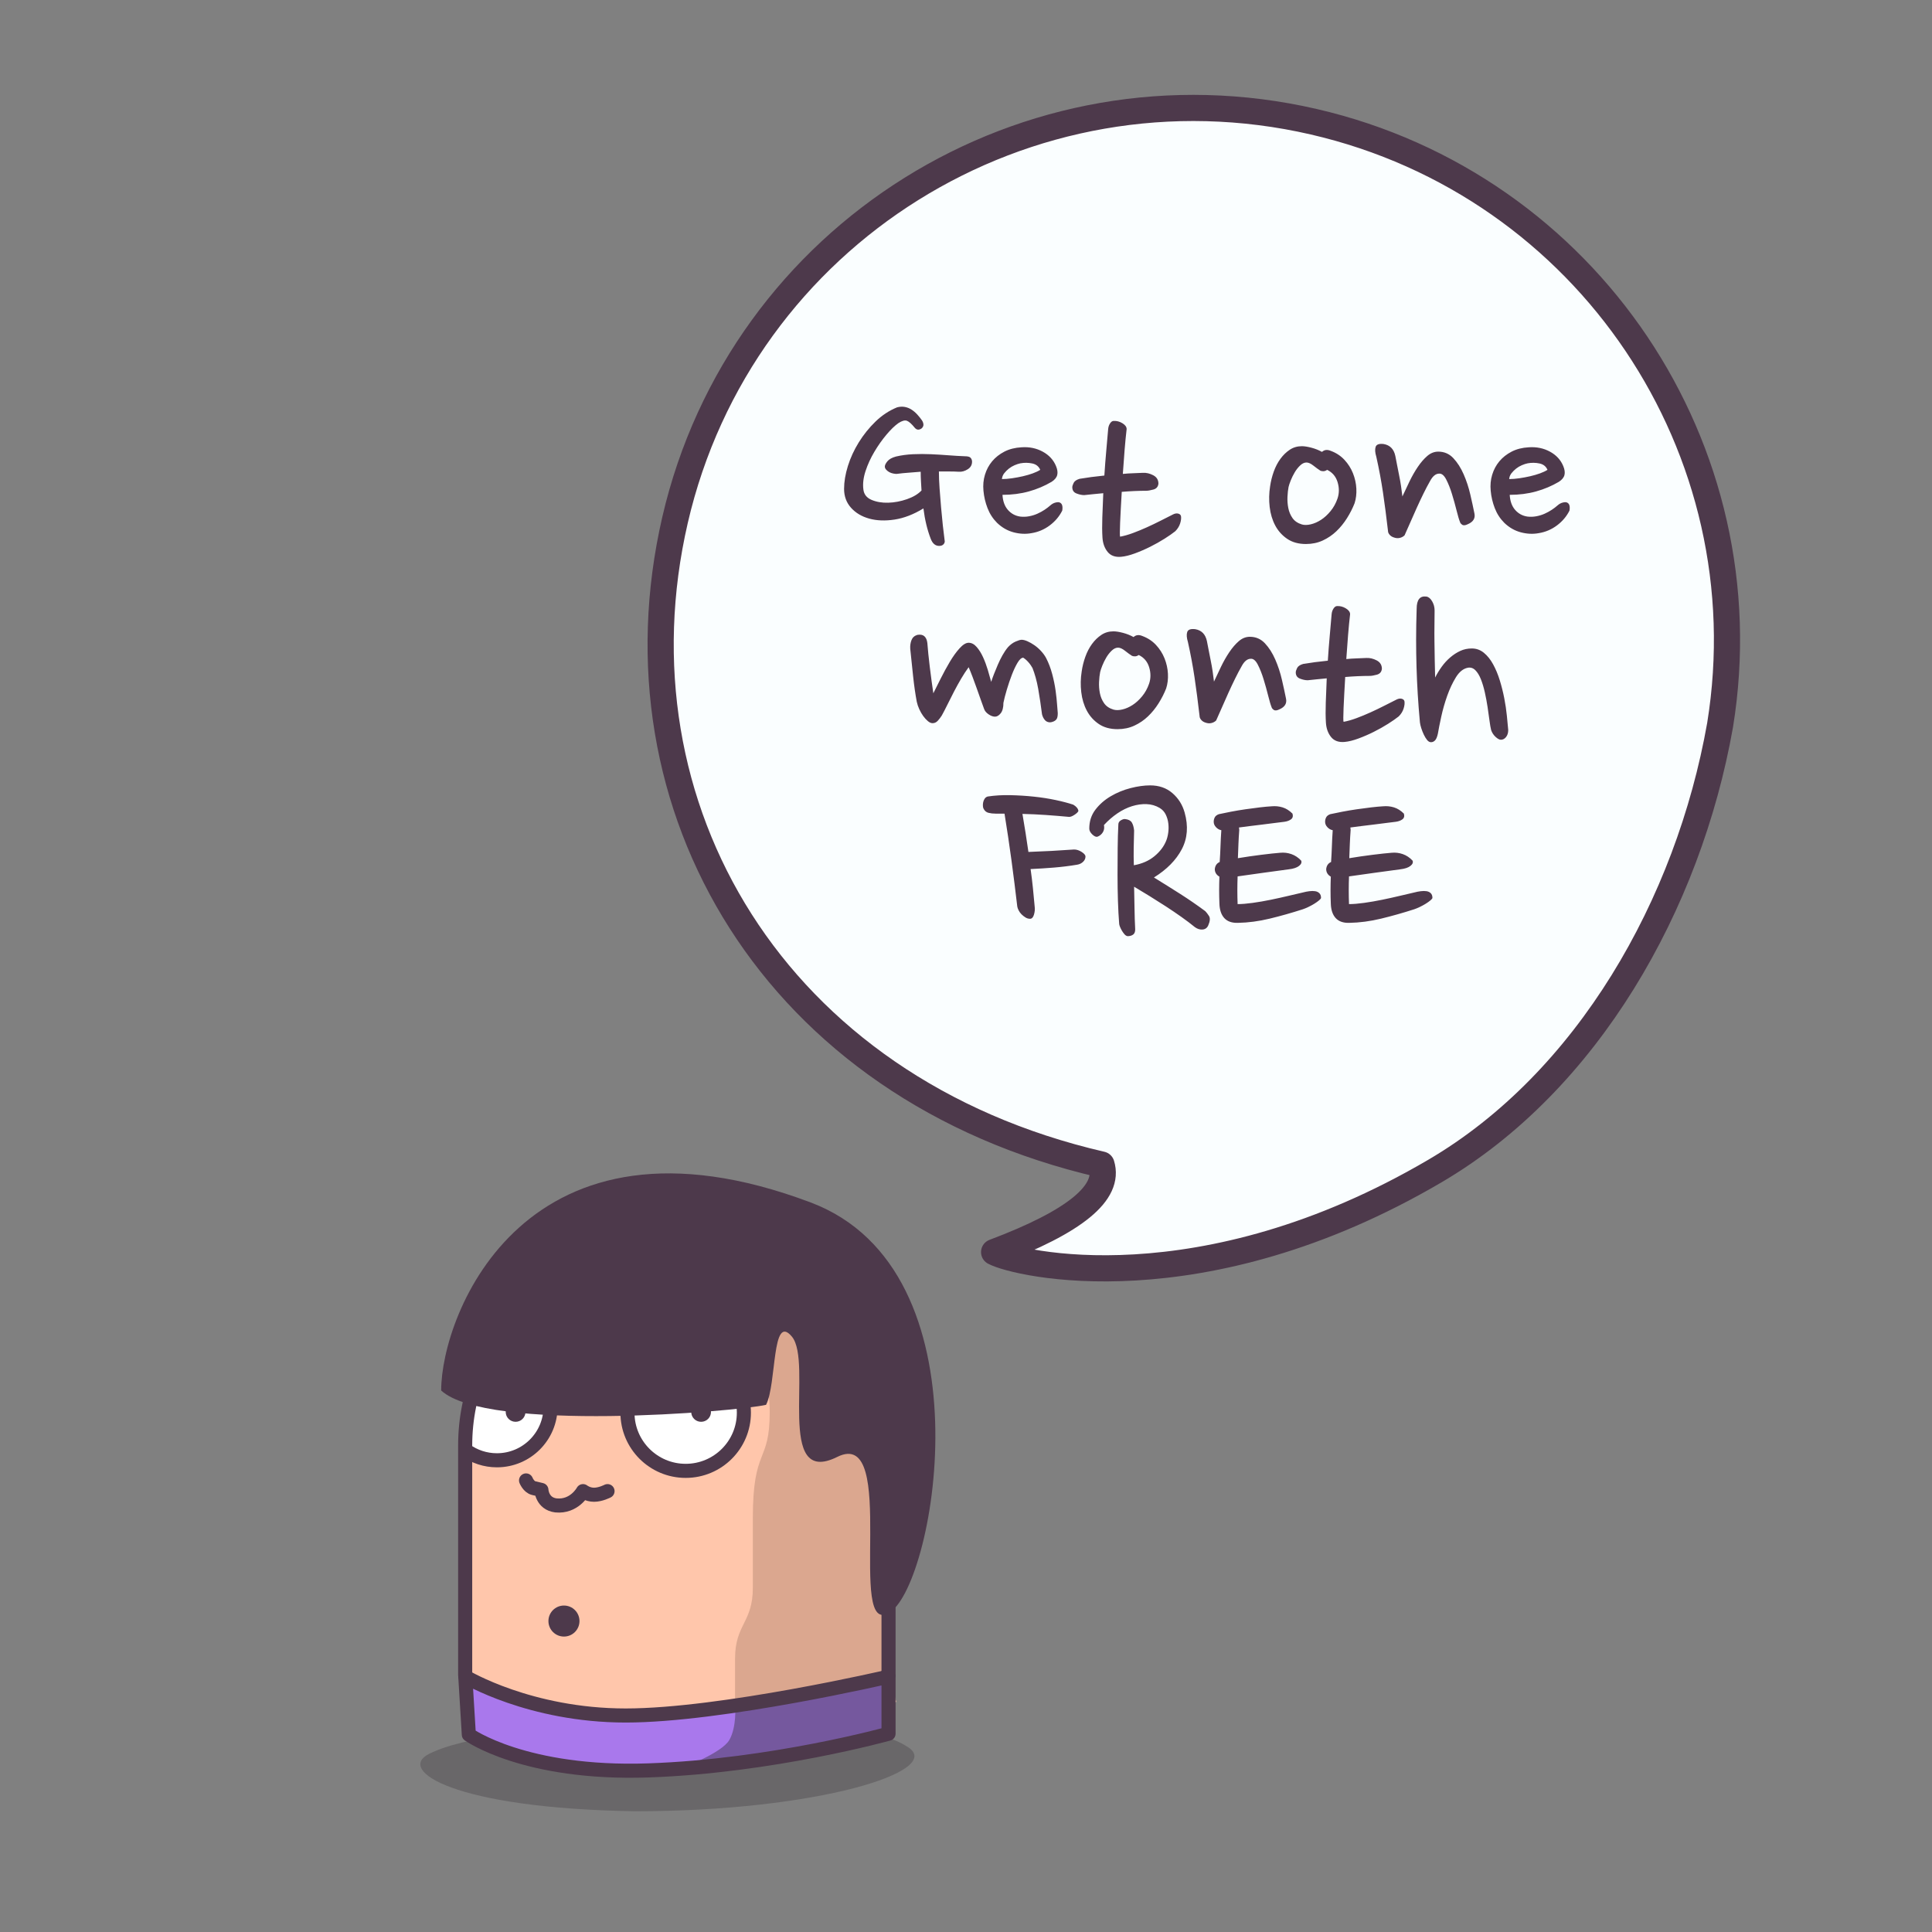 <?xml version="1.0" encoding="UTF-8"?>
<svg width="960px" height="960px" viewBox="0 0 960 960" version="1.1" xmlns="http://www.w3.org/2000/svg" xmlns:xlink="http://www.w3.org/1999/xlink">
    <rect x="0" y="0" width="960" height="960" fill="#808080" stroke="none"/>
    <!-- Generator: Sketch 44.1 (41455) - http://www.bohemiancoding.com/sketch -->
    <title>free-month</title>
    <desc>Created with Sketch.</desc>
    <defs></defs>
    <g id="Illustrations-app" stroke="none" stroke-width="1" fill="none" fill-rule="evenodd">
        <g id="free-month">
            <g id="User:-Speechbubbel" transform="translate(263, 0)">
                <path d="M295.705,636.001 C307.745,639.259 402.272,639.996 500.108,547.442 C563.826,487.164 592.999,390.369 588.283,299.711 C579.162,161.27 463.766,53 324.122,53 C177.913,53 59.388,171.306 59.388,317.245 C59.388,463.183 170.857,581.601 337.9,581.601 C345.188,594.132 331.822,611.985 295.705,636.001 Z" id="Bubble" stroke="#4D394B" stroke-width="13" fill="#FAFEFF" stroke-linecap="round" stroke-linejoin="round" transform="translate(324.081, 345) rotate(13) translate(-324.081, -345) "></path>
                <path d="M182.475,235.485 C182.025,235.485 181.462,235.418 180.787,235.282 C180.112,235.147 179.482,234.923 178.897,234.607 C178.312,234.292 177.795,233.888 177.345,233.393 C176.895,232.897 176.67,232.38 176.67,231.84 C176.67,231.12 177.097,230.243 177.952,229.208 C178.807,228.172 180.225,227.385 182.205,226.845 C184.905,226.215 187.74,225.833 190.71,225.697 C193.68,225.562 196.65,225.562 199.62,225.697 C202.59,225.833 205.515,226.012 208.395,226.238 C211.275,226.463 213.975,226.62 216.495,226.71 C217.935,226.71 218.88,226.98 219.33,227.52 C219.78,228.06 220.005,228.69 220.005,229.41 C220.005,231.03 219.285,232.29 217.845,233.19 C216.405,234.09 214.965,234.495 213.525,234.405 C211.995,234.315 210.397,234.27 208.732,234.27 L203.535,234.27 C203.535,236.79 203.647,239.602 203.872,242.708 C204.097,245.813 204.345,248.94 204.615,252.09 C204.885,255.24 205.177,258.255 205.492,261.135 C205.807,264.015 206.1,266.445 206.37,268.425 C206.55,269.145 206.392,269.797 205.897,270.382 C205.402,270.968 204.66,271.26 203.67,271.26 C201.78,271.26 200.385,270.09 199.485,267.75 C197.775,263.34 196.56,258.3 195.84,252.63 C190.98,255.6 186.21,257.445 181.53,258.165 C176.85,258.885 172.642,258.728 168.907,257.692 C165.172,256.657 162.157,254.858 159.862,252.292 C157.567,249.727 156.42,246.6 156.42,242.91 C156.42,239.4 157.05,235.62 158.31,231.57 C159.57,227.52 161.37,223.605 163.71,219.825 C166.05,216.045 168.817,212.603 172.012,209.498 C175.207,206.392 178.785,204.03 182.745,202.41 C184.095,202.05 185.377,201.982 186.592,202.208 C187.807,202.433 188.932,202.882 189.967,203.558 C191.002,204.233 191.947,205.042 192.802,205.988 C193.657,206.933 194.4,207.855 195.03,208.755 C195.48,209.385 195.75,210.06 195.84,210.78 C195.93,211.5 195.66,212.175 195.03,212.805 C193.68,213.795 192.51,213.705 191.52,212.535 C189.99,210.645 188.707,209.498 187.672,209.093 C186.637,208.687 185.22,209.07 183.42,210.24 C181.62,211.5 179.64,213.412 177.48,215.977 C175.32,218.543 173.317,221.377 171.472,224.482 C169.627,227.588 168.165,230.782 167.085,234.067 C166.005,237.353 165.645,240.39 166.005,243.18 C166.275,245.61 167.625,247.342 170.055,248.377 C172.485,249.413 175.252,249.885 178.357,249.795 C181.462,249.705 184.567,249.12 187.672,248.04 C190.777,246.96 193.185,245.52 194.895,243.72 C194.805,242.19 194.715,240.638 194.625,239.062 C194.535,237.487 194.49,235.935 194.49,234.405 C192.51,234.585 190.53,234.742 188.55,234.877 C186.57,235.013 184.545,235.215 182.475,235.485 Z M259.56,239.4 C256.05,241.47 252.27,243.067 248.22,244.192 C244.17,245.318 239.805,245.88 235.125,245.88 C235.305,249.03 236.205,251.527 237.825,253.373 C239.445,255.218 241.47,256.32 243.9,256.68 C245.34,256.86 246.802,256.815 248.287,256.545 C249.772,256.275 251.167,255.848 252.472,255.262 C253.777,254.677 254.97,254.025 256.05,253.305 C257.13,252.585 258.075,251.865 258.885,251.145 C259.695,250.425 260.55,249.953 261.45,249.727 C262.35,249.502 263.025,249.48 263.475,249.66 C264.735,250.11 265.185,251.46 264.825,253.71 C263.385,256.59 261.315,259.042 258.615,261.067 C255.915,263.093 252.9,264.375 249.57,264.915 C246.69,265.455 243.72,265.32 240.66,264.51 C237.6,263.7 234.855,262.125 232.425,259.785 C230.355,257.715 228.78,255.285 227.7,252.495 C226.62,249.705 225.945,246.825 225.675,243.855 C225.405,241.065 225.652,238.41 226.417,235.89 C227.182,233.37 228.375,231.143 229.995,229.208 C231.615,227.272 233.64,225.675 236.07,224.415 C238.5,223.155 241.335,222.435 244.575,222.255 C248.445,221.985 251.955,222.705 255.105,224.415 C258.255,226.125 260.46,228.51 261.72,231.57 C262.44,233.28 262.642,234.765 262.327,236.025 C262.012,237.285 261.09,238.41 259.56,239.4 Z M244.035,230.22 C243.135,230.4 242.167,230.715 241.132,231.165 C240.097,231.615 239.152,232.177 238.297,232.852 C237.442,233.528 236.677,234.292 236.002,235.148 C235.327,236.003 234.945,236.97 234.855,238.05 C236.385,238.05 238.072,237.915 239.917,237.645 C241.762,237.375 243.562,237.038 245.317,236.632 C247.072,236.227 248.692,235.755 250.177,235.215 C251.662,234.675 252.9,234.09 253.89,233.46 C253.17,231.75 251.842,230.693 249.907,230.287 C247.972,229.882 246.015,229.86 244.035,230.22 Z M304.92,234.945 C306.63,234.855 308.34,235.26 310.05,236.16 C311.76,237.06 312.615,238.455 312.615,240.345 C312.435,241.875 311.602,242.842 310.117,243.248 C308.632,243.653 307.44,243.855 306.54,243.855 C304.74,243.855 302.805,243.9 300.735,243.99 C298.665,244.08 296.55,244.215 294.39,244.395 C294.21,247.365 294.052,250.155 293.917,252.765 C293.782,255.375 293.67,257.692 293.58,259.717 C293.49,261.743 293.445,263.385 293.445,264.645 C293.445,265.905 293.49,266.58 293.58,266.67 C295.56,266.31 297.697,265.703 299.992,264.848 C302.287,263.992 304.582,263.048 306.877,262.012 C309.172,260.977 311.422,259.898 313.627,258.772 C315.832,257.647 317.925,256.59 319.905,255.6 C320.805,255.15 321.637,255.015 322.402,255.195 C323.167,255.375 323.64,255.78 323.82,256.41 C324,257.4 323.865,258.615 323.415,260.055 C322.965,261.495 322.155,262.8 320.985,263.97 C319.635,265.05 317.857,266.287 315.652,267.683 C313.447,269.078 311.085,270.405 308.565,271.665 C306.045,272.925 303.502,274.027 300.937,274.973 C298.372,275.918 296.1,276.48 294.12,276.66 C291.15,276.93 288.9,276.12 287.37,274.23 C285.84,272.34 284.985,269.955 284.805,267.075 C284.625,264.195 284.602,260.865 284.737,257.085 C284.872,253.305 285.03,249.3 285.21,245.07 C283.5,245.25 281.857,245.407 280.282,245.542 C278.707,245.678 277.2,245.835 275.76,246.015 C274.59,246.015 273.307,245.745 271.912,245.205 C270.517,244.665 269.82,243.63 269.82,242.1 C269.82,241.56 270.045,240.84 270.495,239.94 C270.945,239.04 271.935,238.365 273.465,237.915 C277.155,237.285 281.25,236.745 285.75,236.295 C286.02,232.065 286.335,227.97 286.695,224.01 C287.055,220.05 287.37,216.45 287.64,213.21 C287.73,212.13 288.045,211.185 288.585,210.375 C289.125,209.565 289.71,209.16 290.34,209.16 C291.87,209.07 293.332,209.452 294.727,210.308 C296.122,211.163 296.82,212.13 296.82,213.21 C296.46,216.27 296.122,219.735 295.807,223.605 C295.492,227.475 295.2,231.435 294.93,235.485 C296.73,235.305 298.462,235.192 300.127,235.148 C301.792,235.102 303.39,235.035 304.92,234.945 Z M398.205,224.01 C400.905,225 403.177,226.485 405.022,228.465 C406.867,230.445 408.285,232.672 409.275,235.148 C410.265,237.623 410.827,240.165 410.962,242.775 C411.097,245.385 410.805,247.815 410.085,250.065 C409.095,252.585 407.835,255.06 406.305,257.49 C404.775,259.92 403.02,262.08 401.04,263.97 C399.06,265.86 396.81,267.39 394.29,268.56 C391.77,269.73 388.98,270.315 385.92,270.315 C382.23,270.315 379.125,269.46 376.605,267.75 C374.085,266.04 372.105,263.835 370.665,261.135 C369.225,258.435 368.302,255.375 367.897,251.955 C367.492,248.535 367.56,245.115 368.1,241.695 C368.46,239.175 369.067,236.723 369.922,234.338 C370.777,231.952 371.88,229.838 373.23,227.993 C374.58,226.147 376.132,224.64 377.887,223.47 C379.642,222.3 381.645,221.715 383.895,221.715 C385.155,221.715 386.73,221.962 388.62,222.458 C390.51,222.953 392.265,223.65 393.885,224.55 C395.055,223.47 396.495,223.29 398.205,224.01 Z M393.075,233.865 C392.085,233.235 390.937,232.403 389.632,231.368 C388.327,230.332 387.18,229.815 386.19,229.815 C385.11,229.815 384.052,230.31 383.017,231.3 C381.982,232.29 381.082,233.437 380.317,234.743 C379.552,236.048 378.9,237.375 378.36,238.725 C377.82,240.075 377.46,241.155 377.28,241.965 C377.01,243.315 376.83,244.935 376.74,246.825 C376.65,248.715 376.785,250.582 377.145,252.428 C377.505,254.273 378.202,255.937 379.237,257.423 C380.272,258.908 381.825,259.965 383.895,260.595 C385.155,260.955 386.64,260.933 388.35,260.527 C390.06,260.122 391.747,259.38 393.412,258.3 C395.077,257.22 396.652,255.78 398.137,253.98 C399.622,252.18 400.77,250.11 401.58,247.77 C402.48,245.16 402.502,242.438 401.647,239.602 C400.792,236.767 399.06,234.72 396.45,233.46 C395.82,233.91 395.19,234.135 394.56,234.135 C393.93,234.135 393.435,234.045 393.075,233.865 Z M430.335,226.575 C430.605,227.925 430.897,229.432 431.212,231.097 C431.527,232.763 431.865,234.472 432.225,236.227 C432.585,237.983 432.9,239.76 433.17,241.56 C433.44,243.36 433.665,245.07 433.845,246.69 C434.925,244.35 436.095,241.875 437.355,239.265 C438.615,236.655 439.987,234.248 441.472,232.042 C442.957,229.837 444.532,228.015 446.197,226.575 C447.862,225.135 449.685,224.415 451.665,224.415 C454.635,224.415 457.132,225.495 459.157,227.655 C461.182,229.815 462.892,232.492 464.287,235.688 C465.682,238.883 466.785,242.235 467.595,245.745 C468.405,249.255 469.08,252.36 469.62,255.06 C470.16,257.49 469.08,259.29 466.38,260.46 C465.12,261.09 464.175,261.18 463.545,260.73 C462.915,260.28 462.555,259.83 462.465,259.38 C462.015,258.3 461.452,256.41 460.777,253.71 C460.102,251.01 459.337,248.265 458.482,245.475 C457.627,242.685 456.66,240.255 455.58,238.185 C454.5,236.115 453.285,235.17 451.935,235.35 C450.315,235.44 448.875,236.655 447.615,238.995 C446.535,240.885 445.432,242.977 444.307,245.273 C443.182,247.568 442.08,249.907 441,252.292 C439.92,254.678 438.862,257.062 437.827,259.447 C436.792,261.833 435.825,264.015 434.925,265.995 C434.295,266.625 433.507,267.052 432.562,267.277 C431.617,267.503 430.65,267.435 429.66,267.075 C428.76,266.805 428.04,266.355 427.5,265.725 C426.96,265.095 426.69,264.465 426.69,263.835 C425.88,256.815 425.047,250.425 424.192,244.665 C423.337,238.905 422.235,233.01 420.885,226.98 C420.255,224.91 420.142,223.268 420.547,222.053 C420.952,220.837 422.28,220.365 424.53,220.635 C427.68,221.175 429.615,223.155 430.335,226.575 Z M511.605,239.4 C508.095,241.47 504.315,243.067 500.265,244.192 C496.215,245.318 491.85,245.88 487.17,245.88 C487.35,249.03 488.25,251.527 489.87,253.373 C491.49,255.218 493.515,256.32 495.945,256.68 C497.385,256.86 498.847,256.815 500.332,256.545 C501.817,256.275 503.212,255.848 504.517,255.262 C505.822,254.677 507.015,254.025 508.095,253.305 C509.175,252.585 510.12,251.865 510.93,251.145 C511.74,250.425 512.595,249.953 513.495,249.727 C514.395,249.502 515.07,249.48 515.52,249.66 C516.78,250.11 517.23,251.46 516.87,253.71 C515.43,256.59 513.36,259.042 510.66,261.067 C507.96,263.093 504.945,264.375 501.615,264.915 C498.735,265.455 495.765,265.32 492.705,264.51 C489.645,263.7 486.9,262.125 484.47,259.785 C482.4,257.715 480.825,255.285 479.745,252.495 C478.665,249.705 477.99,246.825 477.72,243.855 C477.45,241.065 477.697,238.41 478.462,235.89 C479.227,233.37 480.42,231.143 482.04,229.208 C483.66,227.272 485.685,225.675 488.115,224.415 C490.545,223.155 493.38,222.435 496.62,222.255 C500.49,221.985 504,222.705 507.15,224.415 C510.3,226.125 512.505,228.51 513.765,231.57 C514.485,233.28 514.687,234.765 514.372,236.025 C514.057,237.285 513.135,238.41 511.605,239.4 Z M496.08,230.22 C495.18,230.4 494.212,230.715 493.177,231.165 C492.142,231.615 491.197,232.177 490.342,232.852 C489.487,233.528 488.722,234.292 488.047,235.148 C487.372,236.003 486.99,236.97 486.9,238.05 C488.43,238.05 490.117,237.915 491.962,237.645 C493.807,237.375 495.607,237.038 497.362,236.632 C499.117,236.227 500.737,235.755 502.222,235.215 C503.707,234.675 504.945,234.09 505.935,233.46 C505.215,231.75 503.887,230.693 501.952,230.287 C500.017,229.882 498.06,229.86 496.08,230.22 Z M197.797,319.52 C197.887,320.96 198.045,322.737 198.27,324.853 C198.495,326.968 198.742,329.172 199.012,331.467 C199.282,333.763 199.575,336.035 199.89,338.285 C200.205,340.535 200.497,342.605 200.767,344.495 L204.412,337.205 C205.852,334.325 207.36,331.558 208.935,328.902 C210.51,326.247 212.13,323.998 213.795,322.152 C215.46,320.307 216.967,319.385 218.317,319.385 C219.757,319.385 221.085,320.082 222.3,321.478 C223.515,322.873 224.572,324.56 225.472,326.54 C226.372,328.52 227.16,330.635 227.835,332.885 C228.51,335.135 229.072,337.115 229.522,338.825 C229.882,337.655 230.355,336.328 230.94,334.842 C231.525,333.357 232.155,331.828 232.83,330.252 C233.505,328.677 234.27,327.125 235.125,325.595 C235.98,324.065 236.902,322.715 237.892,321.545 C239.062,320.285 240.322,319.363 241.672,318.777 C243.022,318.192 244.012,317.9 244.642,317.9 C245.452,317.9 246.42,318.147 247.545,318.642 C248.67,319.138 249.817,319.79 250.987,320.6 C252.157,321.41 253.26,322.377 254.295,323.502 C255.33,324.628 256.162,325.775 256.792,326.945 C258.052,329.375 259.065,332.03 259.83,334.91 C260.595,337.79 261.157,340.535 261.517,343.145 C261.877,345.755 262.125,348.072 262.26,350.098 C262.395,352.123 262.507,353.54 262.597,354.35 C262.597,355.52 262.462,356.397 262.192,356.983 C261.922,357.568 261.427,358.04 260.707,358.4 C259.717,358.85 258.862,359.008 258.142,358.873 C257.422,358.737 256.837,358.445 256.387,357.995 C255.937,357.545 255.577,357.028 255.307,356.442 C255.037,355.857 254.857,355.34 254.767,354.89 C254.497,352.82 254.205,350.705 253.89,348.545 C253.575,346.385 253.237,344.293 252.877,342.267 C252.517,340.242 252.09,338.353 251.595,336.598 C251.1,334.842 250.582,333.29 250.042,331.94 C249.862,331.58 249.57,331.108 249.165,330.522 C248.76,329.937 248.31,329.375 247.815,328.835 C247.32,328.295 246.847,327.845 246.397,327.485 C245.947,327.125 245.632,326.9 245.452,326.81 C244.552,326.81 243.607,327.642 242.617,329.308 C241.627,330.973 240.682,332.975 239.782,335.315 C238.882,337.655 238.05,340.107 237.285,342.673 C236.52,345.238 235.957,347.42 235.597,349.22 C235.597,351.56 235.147,353.292 234.247,354.418 C233.347,355.543 232.402,356.105 231.412,356.105 C230.422,356.105 229.365,355.723 228.24,354.957 C227.115,354.192 226.372,353.315 226.012,352.325 C225.472,350.885 224.887,349.265 224.257,347.465 C223.627,345.665 222.975,343.82 222.3,341.93 C221.625,340.04 220.95,338.195 220.275,336.395 C219.6,334.595 218.947,332.975 218.317,331.535 C217.057,333.245 215.82,335.135 214.605,337.205 C213.39,339.275 212.22,341.39 211.095,343.55 C209.97,345.71 208.89,347.847 207.855,349.962 C206.82,352.078 205.852,353.945 204.952,355.565 C204.322,356.555 203.647,357.432 202.927,358.197 C202.207,358.963 201.352,359.345 200.362,359.345 C199.642,359.345 198.877,359.008 198.067,358.332 C197.257,357.657 196.492,356.825 195.772,355.835 C195.052,354.845 194.4,353.72 193.815,352.46 C193.23,351.2 192.802,349.94 192.532,348.68 C191.812,344.81 191.205,340.558 190.71,335.923 C190.215,331.287 189.742,326.765 189.292,322.355 C189.202,320.825 189.405,319.408 189.9,318.103 C190.395,316.797 191.362,315.92 192.802,315.47 C194.332,315.2 195.502,315.425 196.312,316.145 C197.122,316.865 197.617,317.99 197.797,319.52 Z M304.582,316.01 C307.282,317 309.555,318.485 311.4,320.465 C313.245,322.445 314.662,324.672 315.652,327.147 C316.642,329.623 317.205,332.165 317.34,334.775 C317.475,337.385 317.182,339.815 316.462,342.065 C315.472,344.585 314.212,347.06 312.682,349.49 C311.152,351.92 309.397,354.08 307.417,355.97 C305.437,357.86 303.187,359.39 300.667,360.56 C298.147,361.73 295.357,362.315 292.297,362.315 C288.607,362.315 285.502,361.46 282.982,359.75 C280.462,358.04 278.482,355.835 277.042,353.135 C275.602,350.435 274.68,347.375 274.275,343.955 C273.87,340.535 273.937,337.115 274.477,333.695 C274.837,331.175 275.445,328.723 276.3,326.337 C277.155,323.952 278.257,321.838 279.607,319.993 C280.957,318.147 282.51,316.64 284.265,315.47 C286.02,314.3 288.022,313.715 290.272,313.715 C291.532,313.715 293.107,313.962 294.997,314.457 C296.887,314.953 298.642,315.65 300.262,316.55 C301.432,315.47 302.872,315.29 304.582,316.01 Z M299.452,325.865 C298.462,325.235 297.315,324.403 296.01,323.368 C294.705,322.332 293.557,321.815 292.567,321.815 C291.487,321.815 290.43,322.31 289.395,323.3 C288.36,324.29 287.46,325.437 286.695,326.743 C285.93,328.048 285.277,329.375 284.737,330.725 C284.197,332.075 283.837,333.155 283.657,333.965 C283.387,335.315 283.207,336.935 283.117,338.825 C283.027,340.715 283.162,342.582 283.522,344.428 C283.882,346.273 284.58,347.937 285.615,349.423 C286.65,350.908 288.202,351.965 290.272,352.595 C291.532,352.955 293.017,352.933 294.727,352.527 C296.437,352.122 298.125,351.38 299.79,350.3 C301.455,349.22 303.03,347.78 304.515,345.98 C306,344.18 307.147,342.11 307.957,339.77 C308.857,337.16 308.88,334.438 308.025,331.603 C307.17,328.767 305.437,326.72 302.827,325.46 C302.197,325.91 301.567,326.135 300.937,326.135 C300.307,326.135 299.812,326.045 299.452,325.865 Z M336.712,318.575 C336.982,319.925 337.275,321.432 337.59,323.098 C337.905,324.763 338.242,326.472 338.602,328.228 C338.962,329.983 339.277,331.76 339.547,333.56 C339.817,335.36 340.042,337.07 340.222,338.69 C341.302,336.35 342.472,333.875 343.732,331.265 C344.992,328.655 346.365,326.248 347.85,324.043 C349.335,321.837 350.91,320.015 352.575,318.575 C354.24,317.135 356.062,316.415 358.042,316.415 C361.012,316.415 363.51,317.495 365.535,319.655 C367.56,321.815 369.27,324.492 370.665,327.688 C372.06,330.883 373.162,334.235 373.972,337.745 C374.782,341.255 375.457,344.36 375.997,347.06 C376.537,349.49 375.457,351.29 372.757,352.46 C371.497,353.09 370.552,353.18 369.922,352.73 C369.292,352.28 368.932,351.83 368.842,351.38 C368.392,350.3 367.83,348.41 367.155,345.71 C366.48,343.01 365.715,340.265 364.86,337.475 C364.005,334.685 363.037,332.255 361.957,330.185 C360.877,328.115 359.662,327.17 358.312,327.35 C356.692,327.44 355.252,328.655 353.992,330.995 C352.912,332.885 351.81,334.977 350.685,337.272 C349.56,339.568 348.457,341.907 347.377,344.293 C346.297,346.678 345.24,349.062 344.205,351.447 C343.17,353.833 342.202,356.015 341.302,357.995 C340.672,358.625 339.885,359.052 338.94,359.277 C337.995,359.503 337.027,359.435 336.037,359.075 C335.137,358.805 334.417,358.355 333.877,357.725 C333.337,357.095 333.067,356.465 333.067,355.835 C332.257,348.815 331.425,342.425 330.57,336.665 C329.715,330.905 328.612,325.01 327.262,318.98 C326.632,316.91 326.52,315.268 326.925,314.053 C327.33,312.837 328.657,312.365 330.907,312.635 C334.057,313.175 335.992,315.155 336.712,318.575 Z M415.957,326.945 C417.667,326.855 419.377,327.26 421.087,328.16 C422.797,329.06 423.652,330.455 423.652,332.345 C423.472,333.875 422.64,334.842 421.155,335.248 C419.67,335.653 418.477,335.855 417.577,335.855 C415.777,335.855 413.842,335.9 411.772,335.99 C409.702,336.08 407.587,336.215 405.427,336.395 C405.247,339.365 405.09,342.155 404.955,344.765 C404.82,347.375 404.707,349.692 404.617,351.717 C404.527,353.743 404.482,355.385 404.482,356.645 C404.482,357.905 404.527,358.58 404.617,358.67 C406.597,358.31 408.735,357.703 411.03,356.848 C413.325,355.992 415.62,355.048 417.915,354.012 C420.21,352.977 422.46,351.898 424.665,350.772 C426.87,349.647 428.962,348.59 430.942,347.6 C431.842,347.15 432.675,347.015 433.44,347.195 C434.205,347.375 434.677,347.78 434.857,348.41 C435.037,349.4 434.902,350.615 434.452,352.055 C434.002,353.495 433.192,354.8 432.022,355.97 C430.672,357.05 428.895,358.287 426.69,359.683 C424.485,361.078 422.122,362.405 419.602,363.665 C417.082,364.925 414.54,366.027 411.975,366.973 C409.41,367.918 407.137,368.48 405.157,368.66 C402.187,368.93 399.937,368.12 398.407,366.23 C396.877,364.34 396.022,361.955 395.842,359.075 C395.662,356.195 395.64,352.865 395.775,349.085 C395.91,345.305 396.067,341.3 396.247,337.07 C394.537,337.25 392.895,337.407 391.32,337.543 C389.745,337.678 388.237,337.835 386.797,338.015 C385.627,338.015 384.345,337.745 382.95,337.205 C381.555,336.665 380.857,335.63 380.857,334.1 C380.857,333.56 381.082,332.84 381.532,331.94 C381.982,331.04 382.972,330.365 384.502,329.915 C388.192,329.285 392.287,328.745 396.787,328.295 C397.057,324.065 397.372,319.97 397.732,316.01 C398.092,312.05 398.407,308.45 398.677,305.21 C398.767,304.13 399.082,303.185 399.622,302.375 C400.162,301.565 400.747,301.16 401.377,301.16 C402.907,301.07 404.37,301.452 405.765,302.308 C407.16,303.163 407.857,304.13 407.857,305.21 C407.497,308.27 407.16,311.735 406.845,315.605 C406.53,319.475 406.237,323.435 405.967,327.485 C407.767,327.305 409.5,327.192 411.165,327.147 C412.83,327.103 414.427,327.035 415.957,326.945 Z M449.842,303.32 C449.842,305.48 449.82,307.91 449.775,310.61 C449.73,313.31 449.73,316.1 449.775,318.98 C449.82,321.86 449.865,324.83 449.91,327.89 C449.955,330.95 450.022,333.875 450.112,336.665 C451.012,334.865 452.092,333.088 453.352,331.332 C454.612,329.577 456.03,328.025 457.605,326.675 C459.18,325.325 460.845,324.245 462.6,323.435 C464.355,322.625 466.267,322.22 468.337,322.22 C470.587,322.22 472.59,322.94 474.345,324.38 C476.1,325.82 477.63,327.732 478.935,330.118 C480.24,332.503 481.342,335.157 482.242,338.082 C483.142,341.008 483.885,343.977 484.47,346.993 C485.055,350.008 485.482,352.887 485.752,355.632 C486.022,358.378 486.247,360.74 486.427,362.72 C486.427,364.16 486.067,365.33 485.347,366.23 C484.627,367.13 483.772,367.58 482.782,367.58 C482.062,367.58 481.185,367.108 480.15,366.163 C479.115,365.217 478.372,364.07 477.922,362.72 C477.652,361.64 477.382,360.065 477.112,357.995 C476.842,355.925 476.527,353.698 476.167,351.312 C475.807,348.927 475.357,346.52 474.817,344.09 C474.277,341.66 473.625,339.478 472.86,337.543 C472.095,335.607 471.172,334.1 470.092,333.02 C469.012,331.94 467.752,331.535 466.312,331.805 C464.062,332.255 462.105,333.83 460.44,336.53 C458.775,339.23 457.335,342.29 456.12,345.71 C454.905,349.13 453.915,352.595 453.15,356.105 C452.385,359.615 451.822,362.45 451.462,364.61 C451.102,366.23 450.63,367.332 450.045,367.918 C449.46,368.503 448.807,368.795 448.087,368.795 C447.367,368.795 446.715,368.435 446.13,367.715 C445.545,366.995 445.005,366.118 444.51,365.082 C444.015,364.047 443.587,362.968 443.227,361.842 C442.867,360.717 442.642,359.75 442.552,358.94 C442.102,354.08 441.742,349.423 441.472,344.967 C441.202,340.512 441,336.035 440.865,331.535 C440.73,327.035 440.662,322.423 440.662,317.697 C440.662,312.972 440.752,307.91 440.932,302.51 C440.932,298.01 442.552,295.985 445.792,296.435 C446.872,296.615 447.817,297.402 448.627,298.798 C449.437,300.193 449.842,301.7 449.842,303.32 Z M272.857,402.94 C272.677,403.48 272.047,404.11 270.967,404.83 C269.887,405.55 268.987,405.91 268.267,405.91 C264.397,405.55 260.55,405.235 256.725,404.965 C252.9,404.695 249.007,404.515 245.047,404.425 C245.587,407.575 246.105,410.725 246.6,413.875 C247.095,417.025 247.567,420.175 248.017,423.325 C255.667,423.055 263.227,422.65 270.697,422.11 C271.957,422.11 273.217,422.515 274.477,423.325 C275.737,424.135 276.367,424.9 276.367,425.62 C276.367,426.61 275.962,427.487 275.152,428.252 C274.342,429.018 273.352,429.49 272.182,429.67 C268.402,430.3 264.6,430.772 260.775,431.087 C256.95,431.403 253.057,431.65 249.097,431.83 C249.547,434.98 249.93,438.107 250.245,441.212 C250.56,444.318 250.852,447.4 251.122,450.46 C251.302,451.72 251.19,453.047 250.785,454.442 C250.38,455.838 249.727,456.535 248.827,456.535 C248.017,456.535 247.252,456.31 246.532,455.86 C245.812,455.41 245.16,454.893 244.575,454.308 C243.99,453.722 243.517,453.07 243.157,452.35 C242.797,451.63 242.572,451 242.482,450.46 C241.582,442.72 240.615,435.025 239.58,427.375 C238.545,419.725 237.397,412.03 236.137,404.29 L231.682,404.29 C230.422,404.29 229.252,404.155 228.172,403.885 C227.092,403.615 226.282,402.94 225.742,401.86 C225.562,401.59 225.45,401.14 225.405,400.51 C225.36,399.88 225.405,399.25 225.54,398.62 C225.675,397.99 225.922,397.405 226.282,396.865 C226.642,396.325 227.137,395.965 227.767,395.785 C231.277,395.245 235.035,395.02 239.04,395.11 C243.045,395.2 246.96,395.447 250.785,395.853 C254.61,396.258 258.21,396.82 261.585,397.54 C264.96,398.26 267.862,399.025 270.292,399.835 C271.822,400.735 272.677,401.77 272.857,402.94 Z M293.107,458.965 C292.837,455.635 292.635,451.855 292.5,447.625 C292.365,443.395 292.297,439.053 292.297,434.598 C292.297,430.142 292.32,425.755 292.365,421.435 C292.41,417.115 292.522,413.2 292.702,409.69 C292.702,408.79 293.13,408.093 293.985,407.598 C294.84,407.102 295.537,406.9 296.077,406.99 C297.697,407.17 298.8,407.732 299.385,408.678 C299.97,409.623 300.352,410.95 300.532,412.66 C300.442,415.54 300.375,418.42 300.33,421.3 C300.285,424.18 300.307,427.06 300.397,429.94 C304.447,429.22 307.845,427.735 310.59,425.485 C313.335,423.235 315.292,420.67 316.462,417.79 C316.912,416.71 317.25,415.405 317.475,413.875 C317.7,412.345 317.722,410.793 317.542,409.217 C317.362,407.642 316.935,406.158 316.26,404.762 C315.585,403.367 314.572,402.265 313.222,401.455 C311.242,400.285 309.082,399.655 306.742,399.565 C304.402,399.475 301.995,399.812 299.52,400.577 C297.045,401.343 294.615,402.535 292.23,404.155 C289.845,405.775 287.617,407.71 285.547,409.96 C285.817,411.31 285.637,412.502 285.007,413.538 C284.377,414.573 283.477,415.315 282.307,415.765 C281.587,415.945 280.732,415.563 279.742,414.618 C278.752,413.672 278.257,412.705 278.257,411.715 C278.257,408.115 279.27,404.988 281.295,402.332 C283.32,399.677 285.862,397.45 288.922,395.65 C291.982,393.85 295.267,392.5 298.777,391.6 C302.287,390.7 305.527,390.25 308.497,390.25 C312.907,390.25 316.597,391.532 319.567,394.098 C322.537,396.663 324.562,399.88 325.642,403.75 C327.532,410.5 327.06,416.575 324.225,421.975 C321.39,427.375 316.777,432.055 310.387,436.015 C315.067,438.895 319.455,441.64 323.55,444.25 C327.645,446.86 331.762,449.695 335.902,452.755 C336.442,453.295 337.05,454.082 337.725,455.118 C338.4,456.153 338.287,457.705 337.387,459.775 C336.847,461.035 335.925,461.732 334.62,461.868 C333.315,462.003 332.032,461.62 330.772,460.72 C328.792,459.1 326.565,457.413 324.09,455.658 C321.615,453.902 319.027,452.148 316.327,450.392 C313.627,448.637 310.927,446.928 308.227,445.262 C305.527,443.597 302.962,442.045 300.532,440.605 C300.622,444.205 300.69,447.782 300.735,451.337 C300.78,454.893 300.892,458.38 301.072,461.8 C301.072,463.06 300.712,463.937 299.992,464.433 C299.272,464.928 298.372,465.175 297.292,465.175 C296.752,465.085 296.257,464.793 295.807,464.298 C295.357,463.802 294.93,463.218 294.525,462.543 C294.12,461.867 293.782,461.193 293.512,460.517 C293.242,459.842 293.107,459.325 293.107,458.965 Z M383.557,427.645 C383.917,428.545 383.557,429.422 382.477,430.277 C381.397,431.133 379.687,431.695 377.347,431.965 C373.297,432.505 369.157,433.067 364.927,433.652 C360.697,434.238 356.377,434.845 351.967,435.475 C351.787,440.065 351.787,444.655 351.967,449.245 C354.037,449.245 356.535,449.043 359.46,448.637 C362.385,448.232 365.377,447.715 368.437,447.085 C371.497,446.455 374.445,445.803 377.28,445.127 C380.115,444.452 382.522,443.89 384.502,443.44 C385.492,443.17 386.527,442.968 387.607,442.832 C388.687,442.697 389.655,442.697 390.51,442.832 C391.365,442.968 392.062,443.305 392.602,443.845 C393.142,444.385 393.412,445.15 393.412,446.14 C393.412,446.41 393.097,446.815 392.467,447.355 C391.837,447.895 391.05,448.457 390.105,449.043 C389.16,449.628 388.17,450.167 387.135,450.663 C386.1,451.158 385.177,451.54 384.367,451.81 C378.787,453.61 373.297,455.162 367.897,456.467 C362.497,457.773 357.232,458.47 352.102,458.56 C349.132,458.65 346.882,457.863 345.352,456.197 C343.822,454.532 343.012,452.125 342.922,448.975 C342.742,444.565 342.742,440.11 342.922,435.61 C341.392,434.71 340.627,433.45 340.627,431.83 C340.807,430.12 341.617,428.95 343.057,428.32 C343.237,425.71 343.372,423.078 343.462,420.423 C343.552,417.767 343.687,415.135 343.867,412.525 C342.877,412.345 342,411.85 341.235,411.04 C340.47,410.23 340.087,409.33 340.087,408.34 C340.087,407.53 340.267,406.788 340.627,406.113 C340.987,405.437 341.662,404.92 342.652,404.56 C344.272,404.2 346.252,403.795 348.592,403.345 C350.932,402.895 353.34,402.49 355.815,402.13 C358.29,401.77 360.675,401.455 362.97,401.185 C365.265,400.915 367.222,400.735 368.842,400.645 C370.732,400.465 372.555,400.645 374.31,401.185 C376.065,401.725 377.707,402.76 379.237,404.29 C379.597,405.55 379.35,406.495 378.495,407.125 C377.64,407.755 376.537,408.16 375.187,408.34 C373.837,408.52 372.217,408.722 370.327,408.947 C368.437,409.173 366.48,409.42 364.455,409.69 C362.43,409.96 360.405,410.207 358.38,410.433 C356.355,410.658 354.442,410.905 352.642,411.175 C352.642,411.355 352.665,411.557 352.71,411.783 C352.755,412.008 352.777,412.21 352.777,412.39 C352.597,414.73 352.462,417.07 352.372,419.41 L352.102,426.43 C355.882,425.8 359.752,425.238 363.712,424.743 C367.672,424.247 370.822,423.91 373.162,423.73 C375.052,423.55 376.897,423.775 378.697,424.405 C380.497,425.035 382.117,426.115 383.557,427.645 Z M438.907,427.645 C439.267,428.545 438.907,429.422 437.827,430.277 C436.747,431.133 435.037,431.695 432.697,431.965 C428.647,432.505 424.507,433.067 420.277,433.652 C416.047,434.238 411.727,434.845 407.317,435.475 C407.137,440.065 407.137,444.655 407.317,449.245 C409.387,449.245 411.885,449.043 414.81,448.637 C417.735,448.232 420.727,447.715 423.787,447.085 C426.847,446.455 429.795,445.803 432.63,445.127 C435.465,444.452 437.872,443.89 439.852,443.44 C440.842,443.17 441.877,442.968 442.957,442.832 C444.037,442.697 445.005,442.697 445.86,442.832 C446.715,442.968 447.412,443.305 447.952,443.845 C448.492,444.385 448.762,445.15 448.762,446.14 C448.762,446.41 448.447,446.815 447.817,447.355 C447.187,447.895 446.4,448.457 445.455,449.043 C444.51,449.628 443.52,450.167 442.485,450.663 C441.45,451.158 440.527,451.54 439.717,451.81 C434.137,453.61 428.647,455.162 423.247,456.467 C417.847,457.773 412.582,458.47 407.452,458.56 C404.482,458.65 402.232,457.863 400.702,456.197 C399.172,454.532 398.362,452.125 398.272,448.975 C398.092,444.565 398.092,440.11 398.272,435.61 C396.742,434.71 395.977,433.45 395.977,431.83 C396.157,430.12 396.967,428.95 398.407,428.32 C398.587,425.71 398.722,423.078 398.812,420.423 C398.902,417.767 399.037,415.135 399.217,412.525 C398.227,412.345 397.35,411.85 396.585,411.04 C395.82,410.23 395.437,409.33 395.437,408.34 C395.437,407.53 395.617,406.788 395.977,406.113 C396.337,405.437 397.012,404.92 398.002,404.56 C399.622,404.2 401.602,403.795 403.942,403.345 C406.282,402.895 408.69,402.49 411.165,402.13 C413.64,401.77 416.025,401.455 418.32,401.185 C420.615,400.915 422.572,400.735 424.192,400.645 C426.082,400.465 427.905,400.645 429.66,401.185 C431.415,401.725 433.057,402.76 434.587,404.29 C434.947,405.55 434.7,406.495 433.845,407.125 C432.99,407.755 431.887,408.16 430.537,408.34 C429.187,408.52 427.567,408.722 425.677,408.947 C423.787,409.173 421.83,409.42 419.805,409.69 C417.78,409.96 415.755,410.207 413.73,410.433 C411.705,410.658 409.792,410.905 407.992,411.175 C407.992,411.355 408.015,411.557 408.06,411.783 C408.105,412.008 408.127,412.21 408.127,412.39 C407.947,414.73 407.812,417.07 407.722,419.41 L407.452,426.43 C411.232,425.8 415.102,425.238 419.062,424.743 C423.022,424.247 426.172,423.91 428.512,423.73 C430.402,423.55 432.247,423.775 434.047,424.405 C435.847,425.035 437.467,426.115 438.907,427.645 Z" id="Get-one-month-FREE" fill="#4D394B"></path>
            </g>
            <g id="Group" transform="translate(208, 583)">
                <path d="M108.266,317.543 C199.215,314.369 261.044,292.213 242.907,281.098 C224.77,269.983 202.481,276.471 130.448,276.471 C58.414,276.471 21.29,283.843 5.103,292.574 C-11.084,301.305 18.104,319.273 108.266,317.543 Z" id="Shadow" fill-opacity="0.25" fill="#261D25" transform="translate(123.464, 296.124) rotate(2) translate(-123.464, -296.124) "></path>
                <g id="Fill" transform="translate(128.905, 164.338) scale(-1, 1) translate(-128.905, -164.338) translate(20.444, 37.14)">
                    <path d="M149.556,253.729 C91.62,258.719 0.028,225.529 0.028,225.529 L3.559,212.301 L3.559,93.413 C3.559,42.185 47.866,0 100.749,0 L118.42,0 C171.307,0 215.61,42.183 215.61,93.413 L215.61,212.301 C215.61,212.301 207.491,248.738 149.556,253.729 Z" id="Rectangle" fill="#FFC6AB"></path>
                    <path d="M103.913,107.987 C120.3,107.987 133.584,95.219 133.584,79.47 C133.584,63.72 120.3,50.952 103.913,50.952 C87.527,50.952 74.242,63.72 74.242,79.47 C74.242,95.219 87.527,107.987 103.913,107.987 Z" id="Oval" fill="#FFFFFF"></path>
                    <path d="M207.015,54.604 C204.444,53.825 201.708,53.405 198.869,53.405 C183.92,53.405 171.801,65.053 171.801,79.421 C171.801,93.79 183.92,105.437 198.869,105.437 L198.869,105.437 C205.708,105.437 211.955,102.999 216.72,98.978" id="Oval" fill="#FFFFFF"></path>
                    <path d="M6.662,81.433 C6.662,81.433 23.132,29.536 47.226,14.088 C71.319,-1.361 115.314,0.033 115.314,0.033 C115.314,0.033 117.334,24.74 89.317,37.809 C77.422,43.358 62.893,55.358 62.893,81.433 C62.893,107.507 71.288,98.554 71.288,134.223 C71.288,142.956 71.288,151.481 71.288,168.858 C71.288,186.235 80.123,186.85 80.123,204.03 C80.123,221.209 80.123,246.277 80.123,246.277 C80.123,246.277 52.592,238.413 39.766,232.32 C26.939,226.226 6.662,211.376 6.662,211.376 L6.662,81.433 Z" id="Rectangle-3" fill-opacity="0.7" fill="#CC9A83"></path>
                </g>
                <g id="User" transform="translate(133.5, 149) scale(-1, 1) translate(-133.5, -149) translate(10, 0)">
                    <path d="M157.125,291.061 C86.964,291.061 23.491,249.347 23.491,249.347 L23.491,135.246 C23.491,81.064 67.447,37.14 121.66,37.14 L135.691,37.14 C189.908,37.14 233.859,81.061 233.859,135.246 L233.859,249.347 C233.859,249.347 227.287,291.061 157.125,291.061 Z" id="Rectangle" stroke="#4D394B" stroke-width="7" stroke-linecap="round" stroke-linejoin="round"></path>
                    <path d="M23.562,250.802 C23.562,250.802 114.493,270.204 151.592,270.953 C188.691,271.703 231.467,250.802 231.467,250.802 C231.467,250.802 232.569,263.017 231.467,267.605 C230.365,272.194 231.467,279.412 231.467,279.412 C231.467,279.412 195.045,302.082 140.37,296.348 C85.694,290.614 23.562,279.412 23.562,279.412 L23.562,250.802 Z" id="Rectangle-2" fill="#A978EC"></path>
                    <path d="M24.176,250.686 L99.686,264.759 C99.686,264.759 98.895,275.154 102.607,281.604 C106.319,288.054 125.87,295.391 125.87,295.391 L24.176,279.015 L24.176,250.686 Z" id="Rectangle-4" fill-opacity="0.401" fill="#292929"></path>
                    <path d="M142.812,296.704 C81.272,294.589 23.491,278.473 23.491,278.473 L23.491,250.117 C23.491,250.117 106.432,269.422 154.093,269.422 C201.754,269.422 233.793,250.117 233.793,250.117 L232.04,278.928 C232.04,278.928 204.352,298.818 142.812,296.704 Z" id="Rectangle" stroke="#4D394B" stroke-width="7" stroke-linecap="round" stroke-linejoin="round"></path>
                    <path d="M124.293,147.861 C140.268,147.861 153.218,134.919 153.218,118.954 C153.218,102.99 140.268,90.048 124.293,90.048 C108.317,90.048 95.367,102.99 95.367,118.954 C95.367,134.919 108.317,147.861 124.293,147.861 Z" id="Oval" stroke="#4D394B" stroke-width="7"></path>
                    <path d="M222.628,89.733 C221.15,89.479 219.632,89.347 218.082,89.347 C203.365,89.347 191.435,101.269 191.435,115.976 C191.435,130.683 203.365,142.605 218.082,142.605 L218.082,142.605 C223.902,142.605 229.286,140.74 233.669,137.577" id="Oval" stroke="#4D394B" stroke-width="7"></path>
                    <ellipse id="Oval-2" fill="#4D394B" cx="116.626" cy="118.582" rx="4.909" ry="4.905"></ellipse>
                    <ellipse id="Oval-2" fill="#4D394B" cx="208.805" cy="118.582" rx="4.909" ry="4.905"></ellipse>
                    <ellipse id="Oval-2" fill="#4D394B" cx="184.774" cy="222.492" rx="7.714" ry="7.708"></ellipse>
                    <g id="Group-2" transform="translate(123.065, 109.844) scale(-1, 1) translate(-123.065, -109.844) ">
                        <path d="M42.523,152.616 C42.523,152.616 43.813,155.843 46.303,156.436 C48.794,157.029 50.147,157.346 50.147,157.346 C50.147,157.346 50.451,164.163 57.37,165.029 C66.545,165.94 70.824,157.934 70.824,157.934 C70.824,157.934 73.065,159.731 76.307,159.731 C79.55,159.731 83.007,157.934 83.007,157.934" id="Line" stroke="#4D394B" stroke-width="7" stroke-linecap="round" stroke-linejoin="round"></path>
                        <path d="M174.61,81.145 C164.526,69.058 167.123,104.663 161.781,115.052 C146.915,118.453 23.156,128.882 0.348,107.932 C0.348,69.907 42.365,-38.858 183.969,14.504 C273.617,48.287 245.991,202.879 223.522,217.986 C201.053,233.092 228.181,125.465 197.16,140.931 C166.139,156.397 185.264,93.917 174.61,81.145 Z" id="Rectangle-6" fill="#4D394B"></path>
                    </g>
                </g>
            </g>
        </g>
    </g>
</svg>